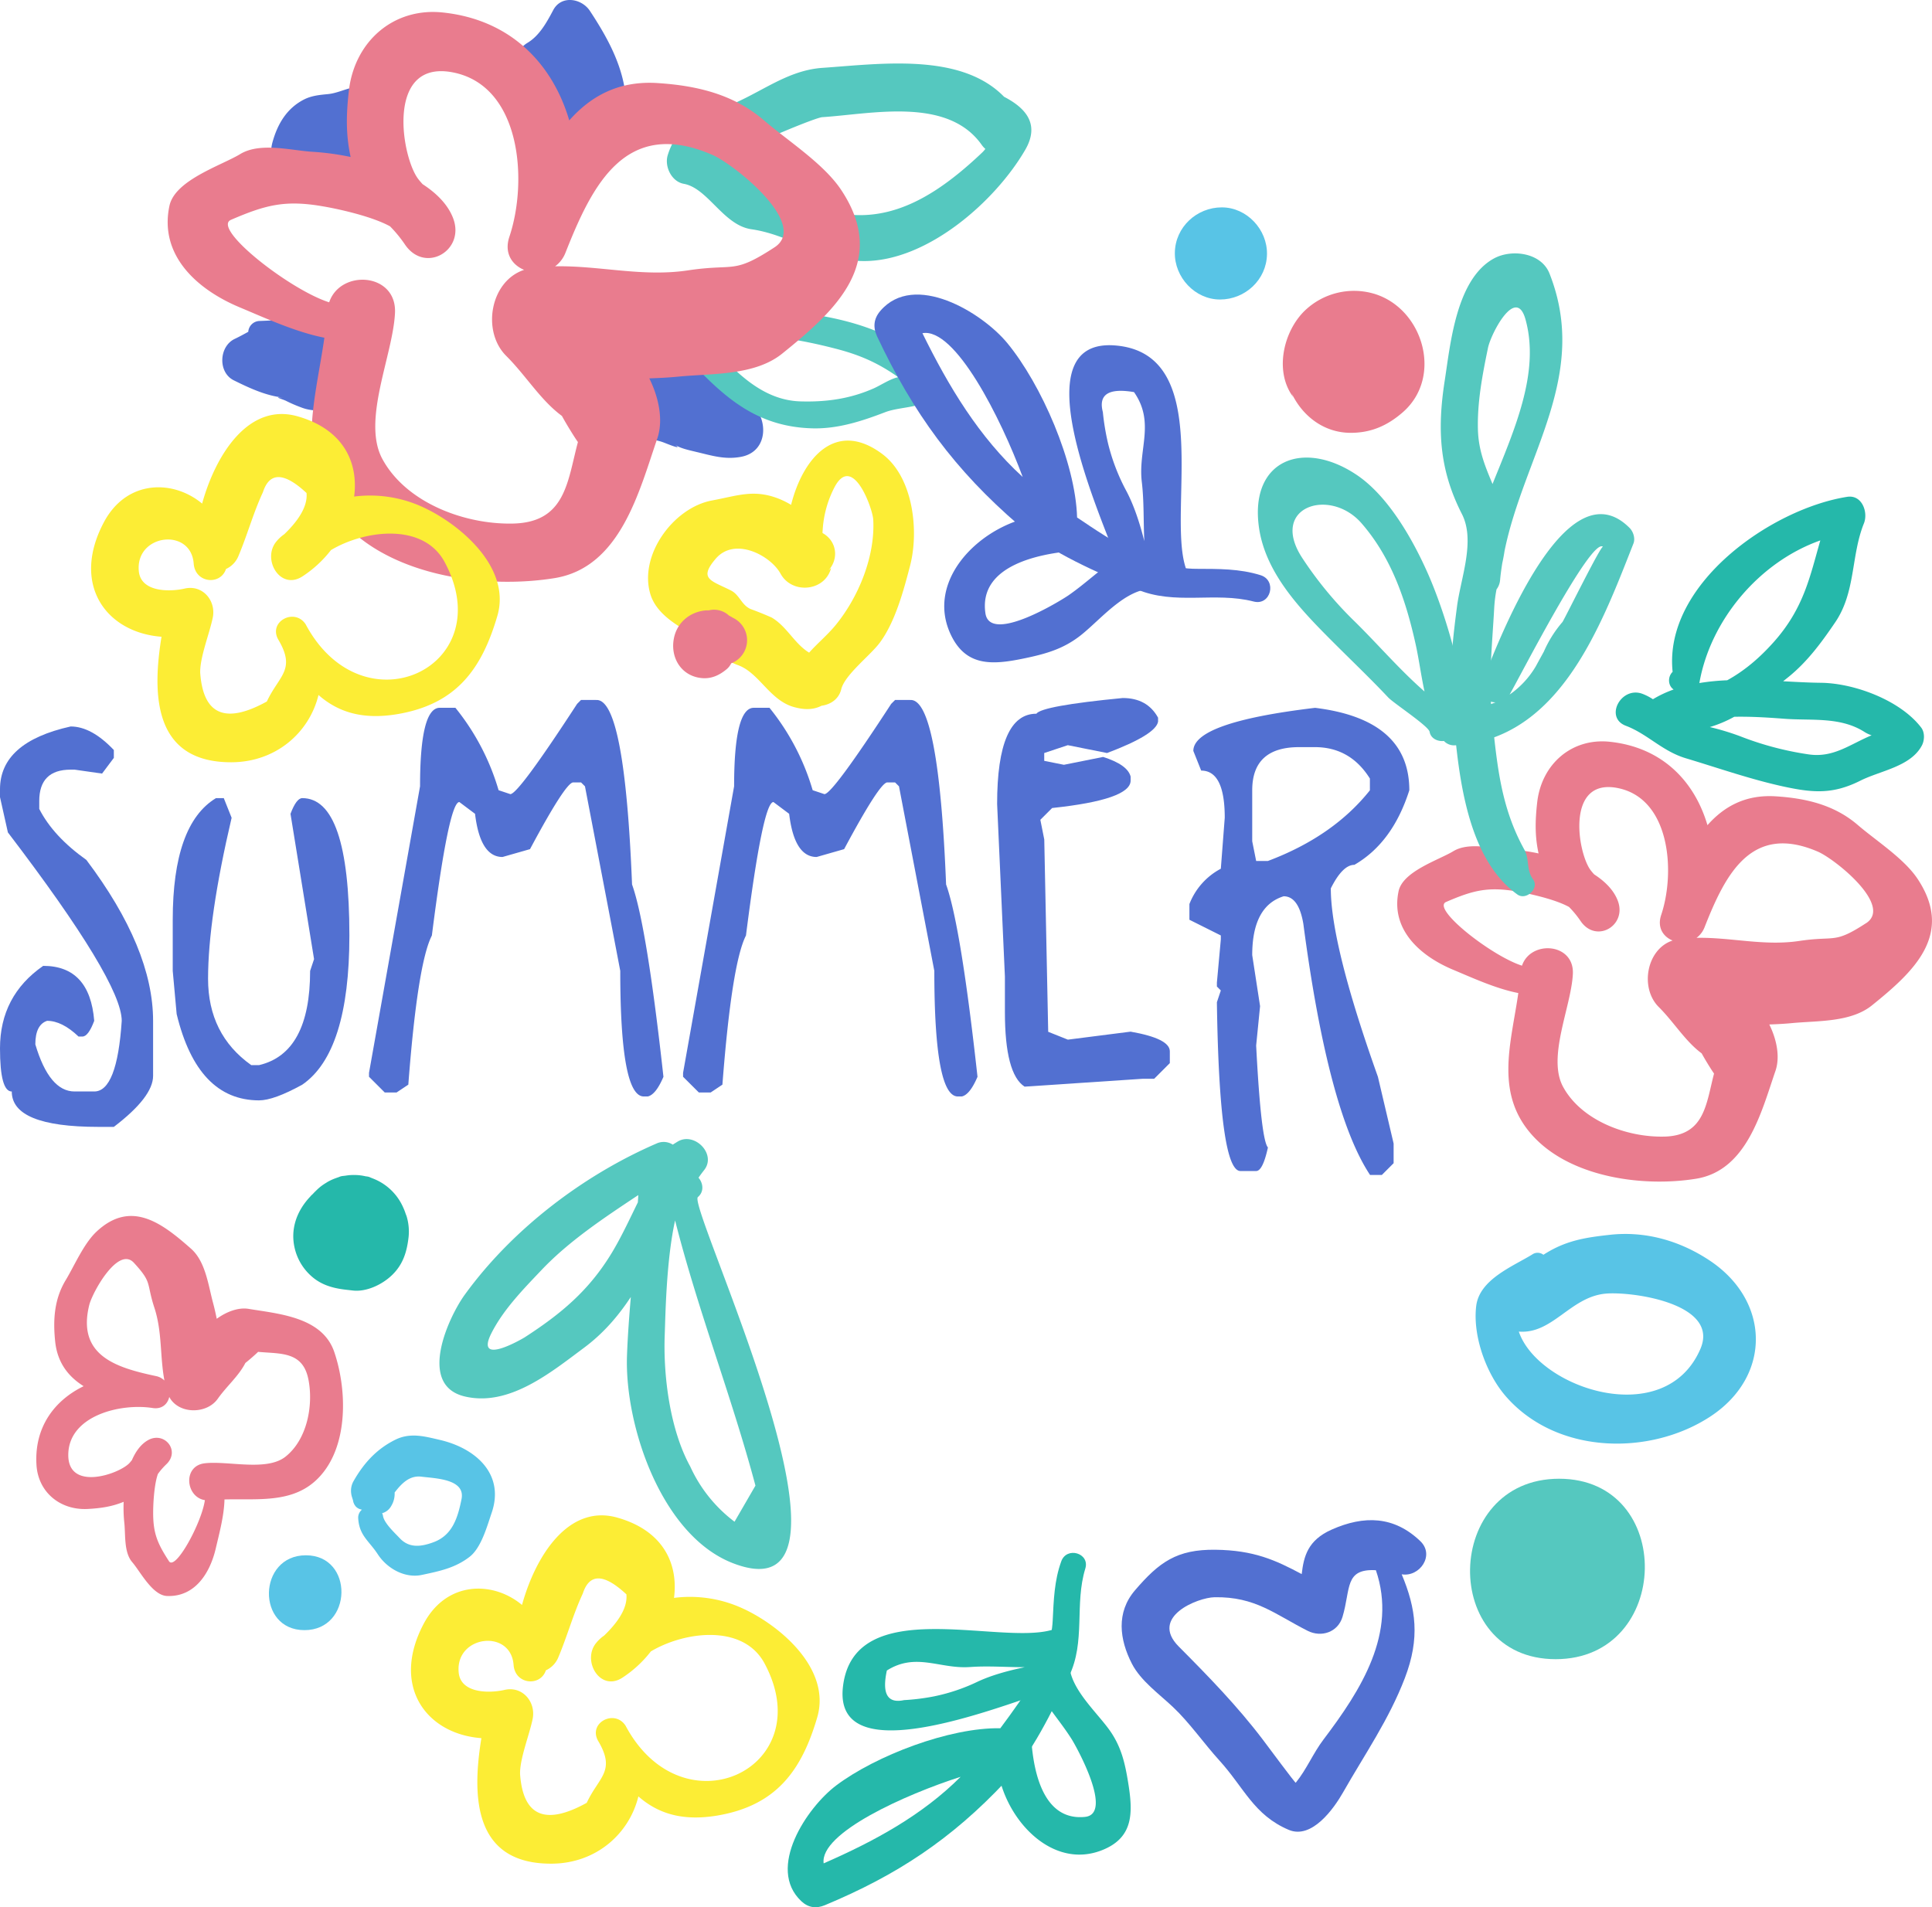 <svg xmlns="http://www.w3.org/2000/svg" width="1080" height="1066.33" viewBox="0 0 1080 1066.33"><g id="Layer_2" data-name="Layer 2"><g id="Happy_summer06_489764156"><g id="Happy_summer06_489764156-2" data-name="Happy_summer06_489764156"><path d="M188.69 179.06c-4.2-2.17-9.57-2.56-13.75-.2a11.25 11.25.0 0 0-7-3.65l.07-.13c-5.94-.09-11.57 1.68-17 4.11-1.94.11-3.88.19-5.81.26a6.49 6.49.0 0 0-6.42 6.06c-2.56 1.41-5.11 2.8-7.64 4-8.75 4.22-9.42 18.68-.44 23.13 8.64 4.28 18.19 8.74 27.92 9.68-6.87-.66-.79.7 1.46 1.89a81.43 81.43.0 0 0 8.37 3.6c5.46 2.14 11.45 2 17.09.91 9.84-1.88 20.47-13.5 20.54-23.63C206.11 193.36 198.85 184.32 188.69 179.06z" fill="#5270d1"/><path d="M418.88 224.77a108.75 108.75.0 0 1-20.33-19.27 62.27 62.27.0 0 0-12.57-25c-9.58-11.51-24.24.67-22.87 12.54a52.56 52.56.0 0 0 2.48 10.51c-10.58 1.07-20.34.08-30.88.67-9.07.51-12.1 13.85-2.59 16.4a13.9 13.9.0 0 0-.24 8c6.66 21.68 23.87 12.87 39.52 18.92 1.28.5 11.16 4.54 5.74 1.05 3.34 2.15 8 3.07 11.77 4 9 2.11 16.22 4.52 25.37 2.81C430.1 252.41 429.68 232.74 418.88 224.77z" fill="#5270d1"/><path d="M350 57.42c-.77-19-10-35.8-20.24-51.34-4.61-7-16-9-20.52-.4C305.65 12.45 301.53 20 294.79 24c-4.43 2.68-7.36 8-5.87 13.2 2.13 7.45 7.16 12.21 15.08 12.65a13.5 13.5.0 0 0 3-.17c.66 1.85 1.34 3.7 2.12 5.5 2.93 6.8 9.85 12.11 11.09 19.69 2 12.24 21.92 9.94 21.46-2.35-.05-1.46-.21-2.94-.35-4.42C346.17 67.07 350.25 63.42 350 57.42z" fill="#5270d1"/><path d="M198.9 48.63c-5.37.78-10.3 3.51-15.73 4-4.64.44-9.13.88-13.35 3.06-9.54 4.93-14.65 13.61-17.46 23.69-2.27 8.12-.07 17.55 9 20.08 3.23.91 6.68 2.12 10 2.37.1.0 3.45 2.81 3.84 3.08a10.19 10.19.0 0 0 2.92 1.36 17.24 17.24.0 0 0 2.61 2.21 5.18 5.18.0 0 0 4.27 4c1.21.19 2.42.37 3.63.57 6.51 1.07 11.88-6 6.86-11.44.09.09-4.56-6-4.24-2.63a8.7 8.7.0 0 0-3.91-7 21.21 21.21.0 0 0 3.26 1c13.17 2.46 20.26-10 15.06-19.61.77-.44 1.55-.85 2.29-1.27C221.09 64.7 212.74 46.64 198.9 48.63z" fill="#5270d1"/><path d="M573.08 83.82c8.56-14.72-.14-23.66-11.8-29.72-24.14-24.79-68.85-18.43-101.54-16.16-21.68 1.5-37.16 16.51-57.72 23-14.07 4.44-24.4 11.55-28.76 25.83-1.92 6.3 2.13 14.79 9 16 13.5 2.44 22.08 23.14 37.78 25.4 22.66 3.26 39.23 18.11 63.77 17.78C519 145.51 556.45 112.43 573.08 83.82zM437 106.36c-10-6.1-19.43-5.07-27.4-15.23-.86-1.09-1.87-2.1-2.85-3.12 15.94-8.55 49.22-22.27 52.87-22.5 27.91-1.83 70.23-11.56 89.25 15.61a12.9 12.9.0 0 0 1.95 2.14 18.31 18.31.0 0 1-1.65 1.9C514.5 118.13 481.2 133.45 437 106.36z" fill="#55c8bf"/><path d="M454.15 239.48c14.18.37 27.57-4 40.6-9 9.25-3.55 22.33-1.85 28.33-10.36a7.32 7.32.0 0 0 .64-7.36c-19.15-36.49-85.83-41.37-121.56-39.31-9.21.54-6.64 14.6 2.45 14.1 21.55-1.18 41.72 2 62.55 7.4 12.11 3.13 21.77 7.07 32.31 14.1l2.69 1.82c-4.39.83-9.72 4.48-13.71 6.25-13.29 5.88-26.59 7.71-41 7.29-27.11-.8-44.48-26.45-61.4-44.33-6.69-7.07-18.36 2.68-11.6 9.79C398.56 215.18 417 238.5 454.15 239.48z" fill="#55c8bf"/><path d="M871.56 826.74c-65 0-67.11 100.88-1.94 100.88S936.72 826.74 871.56 826.74z" fill="#55c8bf"/><path d="M470.32 106.33c-9.78-14.81-29.94-27.6-43.38-39.15-17-14.56-37.53-19.33-59.38-20.74s-37.37 7.38-49.34 20.87C309 36 285.83 11.07 247.68 7 220 4 198.16 23.14 195 50.84c-1.6 14.08-1.59 25 1 36.92a146.81 146.81.0 0 0-21-2.88c-12-.67-29.46-5.57-40.72 1.26-10.51 6.38-36.5 14.5-39.56 28.93-5.84 27.47 15.11 46.64 39.22 56.74 14.69 6.15 31.32 13.83 47.39 17-5.26 37.17-18.23 74.74 13 105.89 27.86 27.82 78.13 34.55 115.61 28.53 36.89-5.92 47.34-48.58 57.47-78 3.43-10 1.06-22.56-4.44-33.69 5.49-.19 11-.46 16.49-1 18.53-1.79 42.44-.47 57.76-12.82C467.44 173.37 496.8 146.39 470.32 106.33zM286.89 292.71c-27.21.65-59.84-11.67-73.09-36-11.72-21.46 5.85-58 7-81.69 1.13-22.55-30.49-24.73-36.79-6-22.06-7-65.88-41.37-54.89-46.12 19.53-8.43 30.42-11.22 51.67-7.49 6 1 26.33 5.11 37.25 11.13a72.16 72.16.0 0 1 8.22 10c11.18 16.8 34.06 3.59 27-14.65-2.93-7.57-9.17-13.82-17-18.91-1-1.11-1.94-2.15-2.81-3.37-9.32-13.17-17.51-66 19.29-59.22 38.56 7.14 42.49 60.72 32 92-3.07 9.17 1.58 15.77 8.25 18.48-19 6.26-23.81 34.4-10 48.11 10.95 10.89 19.18 24.78 31.13 33.56 2.09 3.89 6.54 11.21 8.94 14.61C317.18 269.07 316.27 292 286.89 292.71zM432.94 138.29c-23.44 15.27-21.7 8.87-48.38 12.87-25.43 3.82-49.45-2.75-74.25-2.27a17.1 17.1.0 0 0 5.82-7.66c15-38 33.61-75.6 82-54.68C410.39 91.84 452.56 125.51 432.94 138.29z" fill="#e97c8e"/><path d="M1072 491.45c-7.56-11.43-23.14-21.32-33.52-30.24-13.1-11.25-29-14.94-45.88-16s-28.88 5.7-38.12 16.13c-7.11-24.24-25-43.46-54.5-46.62-21.39-2.3-38.26 12.49-40.68 33.89-1.23 10.88-1.23 19.34.77 28.53a111.91 111.91.0 0 0-16.21-2.23c-9.29-.51-22.77-4.3-31.47 1-8.12 4.92-28.2 11.19-30.57 22.35-4.5 21.22 11.68 36 30.31 43.84 11.35 4.75 24.2 10.68 36.62 13.1-4.07 28.71-14.09 57.74 10 81.82 21.53 21.49 60.37 26.69 89.33 22 28.5-4.58 36.58-37.54 44.4-60.25 2.65-7.7.82-17.43-3.43-26 4.25-.15 8.49-.36 12.74-.77 14.32-1.38 32.79-.36 44.63-9.9C1069.8 543.25 1092.48 522.41 1072 491.45zm-141.73 144c-21 .5-46.23-9-56.47-27.78-9.06-16.59 4.52-44.79 5.44-63.12.87-17.42-23.57-19.11-28.44-4.66-17-5.4-50.9-32-42.4-35.63 15.09-6.52 23.5-8.68 39.92-5.79 4.64.81 20.35 3.94 28.78 8.6a55.42 55.42.0 0 1 6.35 7.71c8.64 13 26.32 2.78 20.86-11.32-2.26-5.84-7.08-10.67-13.17-14.61a32.47 32.47.0 0 1-2.17-2.6c-7.2-10.18-13.53-51 14.9-45.75 29.79 5.52 32.83 46.91 24.74 71.05-2.37 7.09 1.22 12.18 6.37 14.28-14.64 4.83-18.39 26.57-7.73 37.17 8.46 8.41 14.81 19.14 24 25.93 1.62 3 5.06 8.66 6.91 11.29C953.7 617.19 953 634.92 930.3 635.46zm112.85-119.31c-18.12 11.79-16.77 6.85-37.38 9.94-19.65 2.95-38.21-2.13-57.37-1.75a13.26 13.26.0 0 0 4.49-5.92c11.56-29.36 26-58.41 63.37-42.25C1025.72 480.26 1058.3 506.27 1043.15 516.15z" fill="#e97c8e"/><path d="M54 688.55c-7.16 6.69-12.27 18.85-17.32 27.24C30.3 726.36 29.59 738 30.84 750s7.46 19.68 15.91 25c-16.23 7.9-27.65 22.83-26.36 44 .93 15.35 13.36 25.48 28.74 24.64 7.81-.43 13.78-1.44 20-4a79.21 79.21.0 0 0 .36 11.7c.74 6.61-.32 16.56 4.44 22.06 4.44 5.14 11.26 18.55 19.4 18.89 15.5.64 24-12.53 27.29-26.59 2-8.57 4.65-18.34 4.87-27.38 20.73-.56 42.39 3 56.49-16.82 12.58-17.73 11.62-45.74 4.89-65.59-6.63-19.55-30.83-21.32-47.77-24.12-5.75-1-12.39 1.5-17.94 5.52-.61-3-1.27-5.94-2.06-8.89-2.69-9.93-4.17-23.08-12.31-30.29C90.78 684 73.38 670.44 54 688.55zm118.42 82.74c2.86 14.76-.85 33.67-12.85 43.13-10.61 8.36-32.11 2.15-45.15 3.69-12.38 1.46-10.66 18.89.11 20.6-1.77 12.65-16.47 39.69-20.07 34.14-6.39-9.86-8.91-15.54-8.84-27.45.0-3.37.36-14.82 2.64-21.32a38.78 38.78.0 0 1 4.68-5.39c8.12-7.64-1.18-18.89-10.47-13.36-3.85 2.29-6.68 6.26-8.73 11-.51.62-1 1.25-1.57 1.84-6.32 6.29-34.36 15.62-34-5.06.34-21.66 29.16-28.73 47.14-25.91 5.28.83 8.44-2.31 9.31-6.19 5.15 9.75 20.93 9.8 27.12 1 4.93-7 11.73-12.72 15.42-20 1.93-1.5 5.5-4.6 7.13-6.21C156.74 757 169.32 755.36 172.41 771.29zM74.84 706c10.48 11.36 6.83 11 11.47 25.16 4.42 13.5 3.06 27.19 5.6 40.65a9.43 9.43.0 0 0-4.7-2.46C65.13 764.67 42.93 758 49.87 729.69 51.62 722.53 66.08 696.46 74.84 706z" fill="#e97c8e"/><path d="M234.1 282.52a70.42 70.42.0 0 0-36.13-4.9c2.48-19.06-6-37.63-31.72-44.89-27.5-7.75-45.81 21.8-53.26 48.83C96.75 268 70.76 268.08 58.06 292c-18.46 34.8 1.26 61.67 32.23 64-5.15 31.69-4.93 70.25 39 70.17 25.14-.05 43.69-16.77 48.75-37.61 10.73 9.4 24.28 14 44 10.72 32.81-5.52 47.19-24.83 56-55C286.17 316.26 255 291.3 234.1 282.52zm-63.23 66.53c-6.1-9.36-20.87-1.68-15.41 8.36 10.22 17.16.5 20.18-6.28 34.78q-34.74 19.21-37.26-16c-.25-8.59 5.16-21.88 7-30.79 2-9.52-5.63-18.68-15.72-16.33-8.83 2-24.51 1.86-25.6-9.74-2-20.78 29.15-24.63 30.68-4.22.83 11 15 12.26 18.06 3a13.59 13.59.0 0 0 6.89-7.1c5-11.8 8.33-24.19 13.75-35.83q5.53-17.1 24.37.45c.83 8.42-6.14 17-12.46 23.07a20.54 20.54.0 0 0-4.28 3.91c-8.4 9.82 1.89 27.72 14.4 19.68a65 65 0 0 0 16-14.74c18.52-11.11 51.58-15.68 63.58 6.75C279.88 372.79 203 409.23 170.87 349.05z" fill="#fced35"/><path d="M412.92 898.26a70.45 70.45.0 0 0-36.14-4.9c2.48-19.06-6-37.63-31.72-44.89-27.5-7.75-45.81 21.8-53.25 48.84-16.25-13.61-42.24-13.48-54.94 10.47-18.45 34.8 1.26 61.67 32.23 64-5.15 31.69-4.93 70.25 39 70.17 25.14.0 43.69-16.77 48.76-37.61 10.72 9.4 24.28 14 44 10.73 32.82-5.53 47.2-24.83 56-55C465 932 433.84 907 412.92 898.26zm-63.24 66.53c-6.09-9.36-20.87-1.68-15.41 8.36 10.22 17.16.5 20.18-6.28 34.78q-34.73 19.22-37.26-16c-.25-8.58 5.17-21.88 7-30.79 2-9.52-5.62-18.68-15.71-16.33-8.84 2-24.51 1.86-25.61-9.74-2-20.78 29.16-24.63 30.69-4.22.82 11 15 12.26 18.06 3a13.58 13.58.0 0 0 6.88-7.1c5-11.8 8.33-24.19 13.75-35.83q5.55-17.1 24.37.45c.84 8.43-6.14 17-12.46 23.07a20.51 20.51.0 0 0-4.27 3.91c-8.4 9.82 1.89 27.72 14.4 19.68a65.17 65.17.0 0 0 16-14.74c18.51-11.11 51.57-15.68 63.58 6.75C458.69 988.53 381.77 1025 349.68 964.79z" fill="#fced35"/><path d="M1040 436.44c11.17-5.61 28-7.78 34.33-19.62 1.52-2.87 1.72-7.26-.34-10-11.58-15.22-37.3-24.87-56.06-25.08-6.69-.07-13.82-.47-21.15-.86l3-2.4c10.54-8.51 18.46-19.3 26-30.39 11.68-17 8.85-37.33 16.15-55.45 2.5-6.19-1-16.19-9.35-14.87-42.53 6.71-102.74 48.94-97.57 97.85-2.81 2.66-2.7 7.7.56 9.87A63.16 63.16.0 0 0 924 390.93a30.52 30.52.0 0 0-5.81-3c-12-4.53-21.49 13.24-9.34 17.84s20.34 14.21 33.55 18.17c18.35 5.5 36.56 11.93 55.3 15.95C1013.83 443.33 1024.83 444.06 1040 436.44zm-90-54.78c6.13-34.76 33.16-67.34 67.57-79.52-5.75 19.93-9.09 37.68-25.86 56.61-8.16 9.2-16.74 16.39-26.19 21.58a127.31 127.31.0 0 0-15.62 1.56C949.94 381.8 950 381.74 950 381.66zm60.85 40.08a174.56 174.56.0 0 1-38.29-10.19 142.56 142.56.0 0 0-16.75-5.06 68.85 68.85.0 0 0 13.64-5.75c10.24-.2 20.34.53 28.2 1.12 14.94 1.12 30.94-1.23 44.41 7.24a18.05 18.05.0 0 0 4.18 2C1034.3 416 1024.93 423.89 1010.88 421.74z" fill="#25b8aa"/><path d="M203.58 831.24c-8.27.0-8.53 12.83-.24 12.83S211.87 831.24 203.58 831.24z" fill="#58c4e6"/><path d="M245.76 805c-8.21-1.88-16.36-4.3-24.92.0-10.37 5.17-17.56 13.11-23.23 23.12-3.25 5.74-.49 13.05 4.8 15.84a5.76 5.76.0 0 0-2.17 4.91c.58 9.67 6 12.53 10.94 20.09 5.11 7.88 15.07 13.6 24.66 11.55 9.74-2.08 18.58-3.84 26.68-10.12 6.55-5.09 9.79-17.19 12.33-24.61C282.24 824.17 266 809.66 245.76 805zM258 838.1c-2.12 10.59-5.13 20.26-15.71 24.15-6.81 2.5-13.46 3.45-18.82-2.25-2.92-3.1-8.88-8.58-9.39-12.62a5.28 5.28.0 0 0-.48-1.37 8.22 8.22.0 0 0 5-3.87 13.24 13.24.0 0 0 2-7.7c4-5.21 8.43-9.7 15.09-8.84C243.37 826.58 260.24 826.85 258 838.1z" fill="#58c4e6"/><path d="M955.33 704.48c-16.54-10.88-35.65-16.32-55.48-14.11-10.33 1.15-19.69 2.38-29.28 6.83a66 66 0 0 0-7.8 4.33 5.26 5.26.0 0 0-6.3-.13c-11 6.73-29.48 13.94-31.27 28.81-2 16.8 5.62 37.94 16.68 50.58 28.63 32.7 80.88 33.2 114.46 11C990.53 769.15 989.64 727 955.33 704.48zm-4.8 49.69c-19.78 45.87-90.76 22-101.51-9.7 18.74 1.51 28.65-19.08 48.06-21.17C911.15 721.78 961.61 728.48 950.53 754.17z" fill="#58c4e6"/><path d="M171 869.54c-27 0-27.84 41.85-.8 41.85S198 869.54 171 869.54z" fill="#58c4e6"/><path d="M493.23 253.85c-26.25-19.66-44.56 2.6-51 28.41a49 49 0 0 0-6.43-3.25c-14.23-5.76-23.35-1.86-37.76.79-21.61 4-41.1 30.68-34.45 52.48 3.36 11 15.12 17.69 24.53 22.88 8.57 4.73 14.08 12.94 24.45 16.72 11.83 4.31 17.69 19.6 31.16 23.4 6.52 1.83 11.37 1.41 15.54-.72 5-.67 9.64-3.66 11-9.25 1.93-7.9 15.92-18.66 21.23-25.59 8.82-11.55 13.67-29.69 17.24-43.46C513.79 296.88 510.56 266.83 493.23 253.85zM467.4 349.14c-4.69 5.8-10.38 10.42-15.09 15.75-8.31-5.11-12.35-14.54-20.92-19.63q-5.83-2.58-11.84-4.77c-5.14-2.33-6.1-7.9-10.93-10.35-11.18-5.66-18.28-6.38-8.51-17.79 10.64-12.42 30.67-1.77 36.23 8.4 6.35 11.62 24.8 10 28.24-3.14l-4.47 4c9.52-6.75 8.47-18.76-.31-23.59.0-.55.0-1.11.08-1.66A59.43 59.43.0 0 1 466.71 272c10.09-18.4 21.1 12.3 21.44 18.52C489.26 310.87 480.14 333.38 467.4 349.14z" fill="#fced35"/><path d="M794 861.67c-14.68-14.12-31.47-14.56-49.62-6.48-13.38 5.95-15.57 15-16.72 24.86-14.75-7.87-26.74-13.33-48.2-13.61-21.69-.28-31.55 7-45 22.68-10.63 12.41-8.66 27.52-1.74 41 4.93 9.62 15.32 17 23 24.28 9.07 8.52 17.44 20.53 25.89 29.82 13.83 15.19 19.22 30.5 38.77 38.81 13 5.53 25.37-12.1 30.35-20.85 12.15-21.37 25.69-40.73 34.61-64.05 8.53-22.32 6.24-38.76-1.78-57.95C793.6 881.84 802.17 869.54 794 861.67zM739.84 972.54c-5.83 7.7-9.44 16.71-15.52 24.17-.24.3-16.06-21-18.4-24.11-14.12-18.65-30.5-35.48-47-52.06s10.7-27.39 20-27.55c22.82-.4 33.75 9.5 52.06 18.77 7.64 3.87 16.91.82 19.49-7.78 4.69-15.69 1-27.07 18.66-26.1C781.15 913 760.83 944.83 739.84 972.54z" fill="#5270d1"/><path d="M704.64 321.57c-11.84-3.68-23.55-3.5-35.92-3.55-24.07-.08-46.47-15.12-66.62-28.7-.86-30.79-20-74.43-39-97.49-14.18-17.22-52.05-40.16-71-18-3.75 4.38-4.18 9.19-1.76 14.33 20.1 42.68 43.27 74.57 79.48 105.66 17.94 15.4 43.87 26.28 65.41 35.55s43.66 1.27 65.6 6.94C710.41 338.77 714 324.47 704.64 321.57zM571.7 266.68c-24.45-22.33-41.39-50.58-56.06-80.39C533.88 182.91 559.5 233.78 571.7 266.68z" fill="#5270d1"/><path d="M632.48 316c-6.93 4.28-.51 15.16 6.43 10.87S639.42 311.66 632.48 316z" fill="#58c4e6"/><path d="M623.4 193.14c-51-4.09-12.44 85.45.78 119.5-8.78 5.08-16.66 13.09-26.85 20.17-3.91 2.72-43.9 27.52-46.47 10.08-4-27.21 31.14-33.35 48.94-34.89 10.45-.9 11.27-13.91 2-17.49-33.46-13-88.12 25-70.57 63.73C539.81 373.08 555 371.77 573 368c11.71-2.46 21.4-5.18 31-12.7 12.59-9.87 28.33-30.5 46-25.28 7.56 2.25 15-5.6 12.68-13C652.57 284.69 679.11 197.61 623.4 193.14zm14.87 76.25c1.3 10.86.87 22.11 1.41 33.14-2.48-9.82-5.67-19.74-10-27.94a112.82 112.82.0 0 1-10.18-26.3 135.2 135.2.0 0 1-3-17.9q-3.86-14.79 17.42-11.17C645.86 236.33 636.11 251.29 638.27 269.39z" fill="#5270d1"/><path d="M593.25 872.92c-3.9 10.78-4.22 21.6-4.78 33-1.08 22.22-15.91 42.27-29.28 60.31-28.46-.49-69.56 15.34-91.64 31.91-16.49 12.37-39.26 46.38-19.6 64.8 3.89 3.64 8.31 4.25 13.16 2.22 40.25-16.78 70.66-36.83 100.88-69 15-15.91 26.09-39.4 35.55-58.91s3-40.25 9.15-60.28C609.36 868.31 596.31 864.45 593.25 872.92zM537 993.38c-21.64 21.64-48.44 36.1-76.57 48.4C458.09 1024.8 506.13 1003.27 537 993.38z" fill="#25b8aa"/><path d="M471.27 942.57c-5.91 46.93 78.38 15 110.37 4.26 4.33 8.33 11.39 15.94 17.51 25.64 2.34 3.72 23.57 41.69 7.36 43.33-25.29 2.55-29.49-30.15-30.17-46.65-.4-9.68-12.37-11-16.06-2.61-13.39 30.35 19.39 82.41 55.89 67.82 17.76-7.1 17.18-21.22 14.44-38-1.78-10.91-3.89-20-10.43-29.15-8.58-12-27-27.43-21.42-43.5 2.39-6.89-4.55-14.08-11.51-12.25C557 919.46 477.72 891.32 471.27 942.57zm71-10.55c10.09-.75 20.46.12 30.66.08-9.17 1.88-18.46 4.41-26.21 8A104.49 104.49.0 0 1 522 948.44a122.56 122.56.0 0 1-16.65 2.07q-13.83 3-9.59-16.55C512.08 923.64 525.49 933.27 542.29 932z" fill="#25b8aa"/><path d="M852.11 475c-12.91-23.34-15.08-46.11-17.87-72.23-2.38-22.41-.14-41.12 1.06-63.32a77.31 77.31.0 0 1 1.26-9.93 10 10 0 0 0 2-5.24c.28-3.18.73-6.3 1.22-9.41q.75-3.39 1.27-6.84c10.88-53.48 47.67-98.1 25.11-155.15-4.64-11.71-21.17-13.75-31-8.4-21.2 11.52-24.38 48-27.56 68.37-4.3 27.6-2.91 50 9.6 74.5 7.68 15-.63 35.76-2.72 51.7-2.27 17.42-4.39 35.41-2.8 52.93 3.09 34 5.86 86 36.54 108.11 4.91 3.53 12.42-3.39 8.78-8.44C853.1 486.31 855.09 480.41 852.11 475zM831.8 194.47c1.66-8 15.7-35.08 21-15.77 8.08 29.47-6 61-18.47 91.9-3.88-9.34-7.85-18.48-8.16-30.43C825.76 224.78 828.7 209.45 831.8 194.47z" fill="#55c8bf"/><path d="M910.94 295.14c-36.36-36.47-75 67.57-82.77 87.33-2.35 6 2.64 10.07 7.81 10.22a49.72 49.72.0 0 1-17.48 3.61c-1.34-22.18-11-54.16-19.76-74.4-8.38-19.29-22.29-44.21-40.22-56.31-29.66-20-59.74-8.69-54.84 28.67 3.45 26.23 23.69 46.87 41.5 64.71 10.32 10.34 20.85 20.35 30.87 31 2.94 3.13 22.56 16 23.11 19.17.64 3.77 4.54 5.53 8 5.13a7.77 7.77.0 0 0 5.77 2.45c58.5-3 81.77-66.06 100.2-112.91C914.22 301 913 297.2 910.94 295.14zM757.21 347.38A209.76 209.76.0 0 1 728 312c-18.78-28.69 15.44-39.77 33.12-19.43 16.83 19.35 24.81 43.18 30.25 67.71 1.77 8 3 17.28 4.93 26.31C782.42 374.48 770.3 360.24 757.21 347.38zm116.26.33A65.16 65.16.0 0 0 863 364.35q-2.28 4.14-4.55 8.3a50.38 50.38.0 0 1-14.57 15.68c5.63-9.65 45.66-88.19 52.21-82.63C895 304.76 875.94 343.45 873.47 347.71z" fill="#55c8bf"/><path d="M227.3 680c-.13-.46-.36-.87-.51-1.33a30.31 30.31.0 0 0-1.39-3.57c-.16-.35-.29-.7-.46-1a30.39 30.39.0 0 0-15.93-15l-1.25-.5c-.58-.2-1.1-.5-1.69-.67s-1.29-.2-1.93-.33a25.86 25.86.0 0 0-2.77-.48 26.42 26.42.0 0 0-2.66-.19 30.12 30.12.0 0 0-3.67.11c-.65.07-1.29.16-1.93.26-.81.13-1.61.14-2.43.34-.64.15-1.21.45-1.83.65-.36.11-.71.25-1.07.38a28.87 28.87.0 0 0-4.18 1.85c-.52.28-1 .6-1.5.91a29.57 29.57.0 0 0-3 2.07 30.66 30.66.0 0 0-2.33 2.1c-.58.56-1.16 1.11-1.69 1.72-.13.15-.28.27-.41.41-.34.33-.73.61-1 1l-.49.53c-7.35 7.91-11 18-8.4 28.78a30 30 0 0 0 7.58 13.81c5.95 6.18 12.89 8.29 21.13 9.23l3.78.43c7.66.87 16.42-3.38 21.78-8.53 6.27-6 8.41-13.07 9.36-21.43A29.69 29.69.0 0 0 227.3 680z" fill="#25b8aa"/><path d="M683 115.94c-14 0-26 11-26.25 25.26C656.48 155 668 167.45 682 167.45s26-11 26.25-25.26C708.53 128.36 697 115.94 683 115.94z" fill="#58c4e6"/><path d="M259.77 780.73c24.74 5.89 48.06-13.34 66.7-27.21 11-8.18 19.24-17.91 26.16-28.4-.91 10.94-1.75 21.88-2.14 32.9-1.36 38.85 19.19 100.47 59.23 115.94 85.72 33.11-25.83-199.52-19.59-204.7 3.57-3 2.95-7.8.34-10.82 1-1.45 2.08-2.9 3.19-4.31 7-8.93-5.46-21.45-14.76-15.93-.95.57-1.88 1.16-2.81 1.75a9.45 9.45.0 0 0-8.6-.84c-41.43 17.83-81.22 48.21-107.71 84.78C250.91 736.13 233 774.37 259.77 780.73zM422.3 830.59l-11.69 20.18a80.31 80.31.0 0 1-24.77-30.88c-11.27-20.46-15.11-50.42-14.26-73.35.42-11.38.86-41.91 5.8-64.21C390.15 732.73 408.92 780.44 422.3 830.59zM274.73 745.31c6.78-13.34 17.91-24.64 28.06-35.34 15.31-16.12 34.88-29.12 54-41.81.0 1.36-.16 2.7-.22 4.05-4.77 9.71-9.31 19.58-14.79 28.59-12.72 20.89-28.31 33.84-48.55 46.93C292.7 748.06 265 764.5 274.73 745.31z" fill="#55c8bf"/><path d="M39.5 406.16q11.66.0 24.14 13.17v4.39l-6.58 8.78-15.37-2.2H39.5q-17.57.0-17.56 17.56v4.39q7.83 15.36 26.34 28.52 37.31 49.51 37.3 90v30.72q0 11.81-21.94 28.53H54.86Q6.58 630 6.58 610.25.0 610.25.0 586.11.0 556.75 24.14 540q26.05.0 28.53 30.73-3.3 8.78-6.59 8.78H43.89q-9.2-8.79-17.56-8.78-6.58 2.19-6.58 13.17 7.82 26.33 21.94 26.33h11q12.75.0 15.36-39.5.0-21.94-63.64-105.34L0 445.66v-4.39Q0 414.95 39.5 406.16z" fill="#5270d1"/><path d="M125.09 446.21l4.39 11q-13.17 56.23-13.17 90 0 31.14 24.14 48.28h4.39q28.51-6.72 28.52-52.67l2.2-6.59L162.39 455q3.3-8.78 6.59-8.78 26.33.0 26.33 76.81.0 65.28-26.33 83.39-15.91 8.77-24.14 8.78-34.43.0-46.09-48.28l-2.19-24.14V514.24q0-53.36 24.14-68z" fill="#5270d1"/><path d="M333.56 391.35q15.65.0 19.76 103.14 8.22 23 17.55 107.53-4.25 10-8.78 11H359.9q-13.17.0-13.17-70.22L327 439.62l-2.2-2.19h-4.39q-4.25.15-24.13 37.31l-15.36 4.39q-12.5.0-15.37-24.14l-8.77-6.58q-5.91.0-15.36 74.61-8 15.63-13.17 83.39l-6.58 4.39h-6.59L206.28 602v-2.19l28.53-160.21q0-43.87 11-43.88h8.77a132.23 132.23.0 0 1 24.14 46.08l6.58 2.19q4.53-.12 37.31-50.47l2.19-2.19z" fill="#5270d1"/><path d="M509.12 391.35q15.63.0 19.75 103.14 8.24 23 17.56 107.53-4.26 10-8.78 11h-2.2q-13.16.0-13.16-70.22L502.54 439.62l-2.2-2.19H496q-4.24.15-24.13 37.31l-15.36 4.39q-12.49.0-15.37-24.14l-8.78-6.58q-5.9.0-15.36 74.61-7.95 15.63-13.17 83.39l-6.58 4.39h-6.58L381.84 602v-2.19l28.53-160.21q0-43.87 11-43.88h8.78a132.39 132.39.0 0 1 24.14 46.08l6.58 2.19q4.53-.12 37.31-50.47l2.19-2.19z" fill="#5270d1"/><path d="M627.62 390.25q13.71.0 19.75 11v2.2q-1.23 7.27-28.53 17.56l-21.94-4.39L583.73 421v4.38l11 2.2 21.94-4.39q13.71 4.38 15.36 11v2.2q0 10.7-43.89 15.36l-6.58 6.58 2.19 11 2.2 107.53 11 4.39L632 576.78q21.94 3.84 21.94 11v6.59l-8.77 8.77h-6.59l-65.83 4.39q-11-7.12-11-41.69V546.06L557.4 449.5q0-50.47 21.94-50.47Q582.36 394.64 627.62 390.25z" fill="#5270d1"/><path d="M735.15 395.74q52.67 6.45 52.67 46.08-9.33 29.35-30.72 41.7-6.58.0-13.17 13.16.0 31.41 26.33 105.34l8.78 37.3v11l-6.58 6.58h-6.59q-23.45-35.39-37.3-140.45-2.61-15.34-11-15.36Q7e2 506.56 7e2 534l4.39 28.53-2.19 22q2.73 52.8 6.58 57-2.88 13.17-6.58 13.17h-8.78q-11.81.0-13.17-94.37l2.2-6.58-2.2-2.2v-2.19l2.2-24.14V523l-17.56-8.78v-8.78a37.77 37.77.0 0 1 17.56-19.75l2.19-28.53q0-26.34-13.17-26.33l-4.39-11Q667.12 403.83 735.15 395.74zM7e2 441.82v28.53l2.2 11h6.58q36.48-13.71 57-39.5v-6.58q-11-17.55-30.72-17.56h-8.78Q7e2 417.68 7e2 441.82z" fill="#5270d1"/><path d="M767.57 164.07a39.76 39.76.0 0 0-38.11 9.54c-11.73 11.28-17 32.9-7.33 47.27a7.37 7.37.0 0 1 .78 1.26l-.87-2.26c6.09 12.77 18.06 22.09 33 22.11 11.38.0 20.52-4 29.13-11.5C807.05 210.54 795.31 171.88 767.57 164.07z" fill="#e97c8e"/><path d="M409.88 345.51a20 20 0 0 0-2.3-1.29v0a12.28 12.28.0 0 0-11.46-2.95 15.09 15.09.0 0 0-1.66.0c-8.6.78-15.82 6.57-17.67 15.25-2.36 11 4 21.63 15.72 22.61 5.08.43 9.43-1.54 13.27-4.65a9.9 9.9.0 0 0 2.79-3.29c.06-.12.09-.21.14-.32a13.86 13.86.0 0 0 1.2-25.37z" fill="#e97c8e"/></g></g></g></svg>